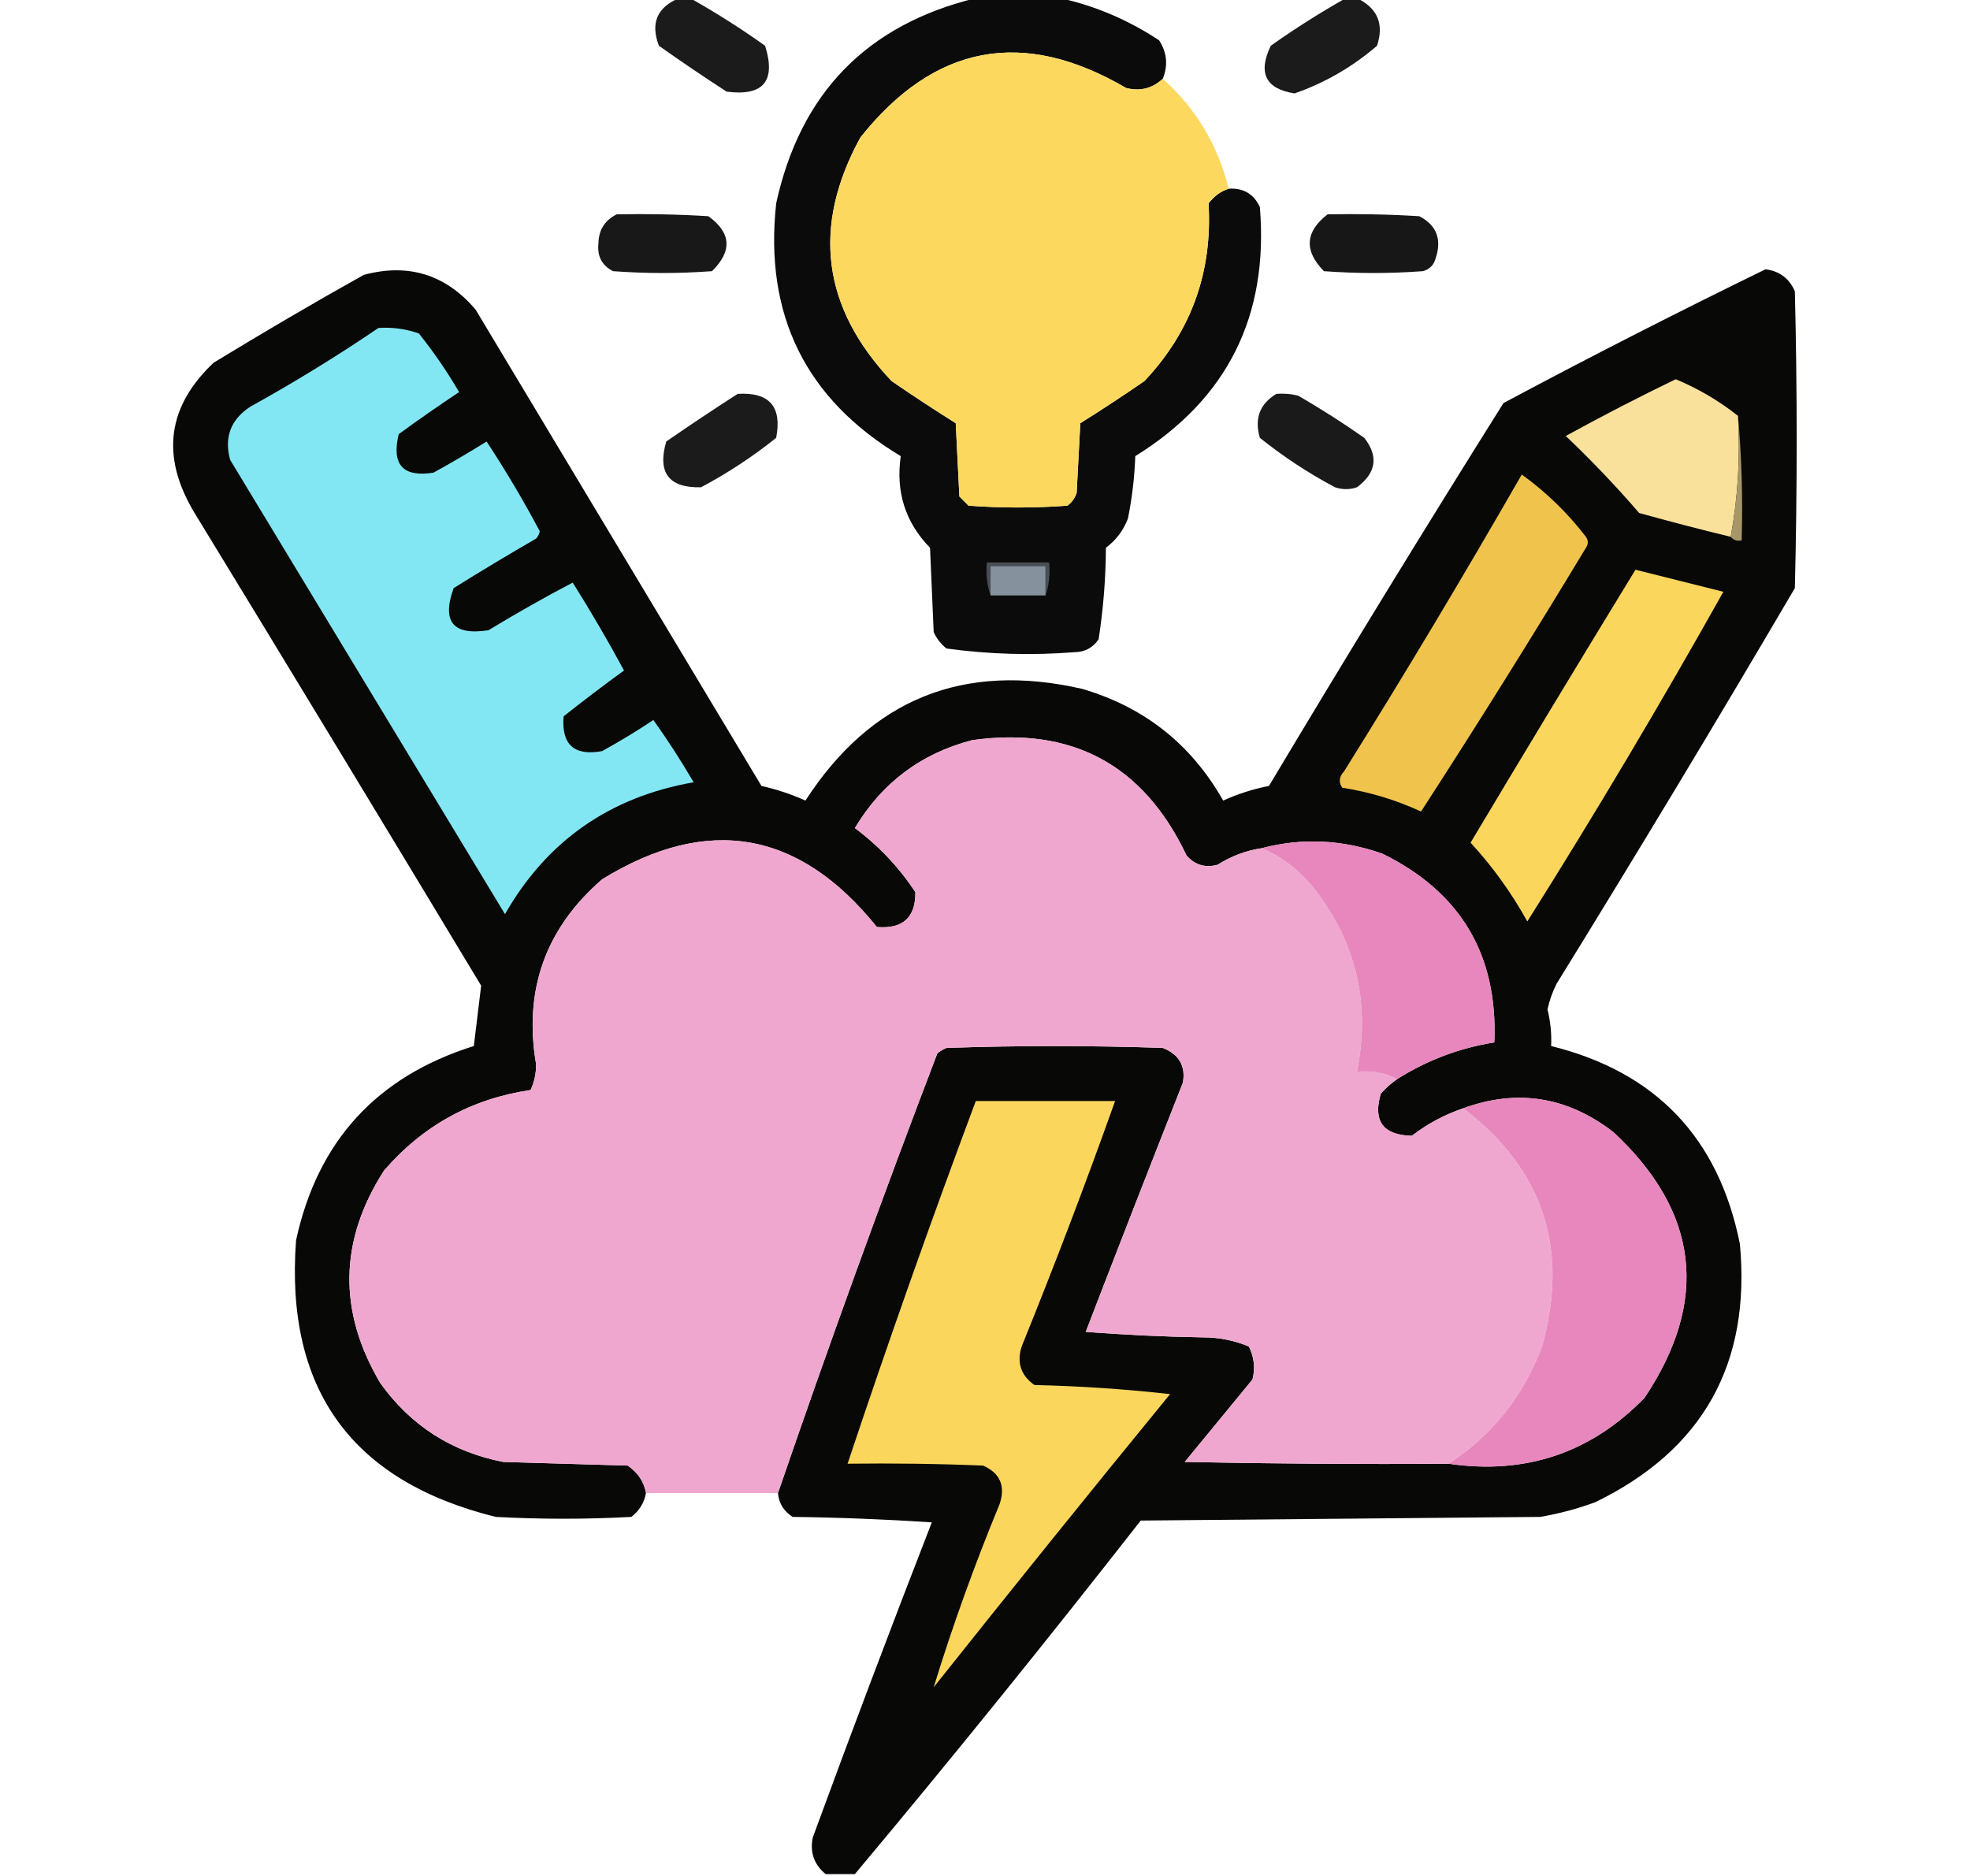 <svg width="21" height="20" viewBox="0 0 21 20" fill="none" xmlns="http://www.w3.org/2000/svg">
<g clip-path="url(#clip0_440_7743)">
<path opacity="0.894" fill-rule="evenodd" clip-rule="evenodd" d="M7.239 -0.02C7.278 -0.02 7.317 -0.02 7.356 -0.02C7.63 0.134 7.897 0.303 8.156 0.488C8.274 0.865 8.137 1.028 7.746 0.977C7.502 0.819 7.261 0.656 7.024 0.488C6.932 0.247 7.004 0.078 7.239 -0.02Z" fill="black"/>
<path opacity="0.957" fill-rule="evenodd" clip-rule="evenodd" d="M10.403 -0.02C10.702 -0.02 11.002 -0.02 11.301 -0.02C11.676 0.063 12.028 0.213 12.356 0.43C12.44 0.56 12.453 0.697 12.395 0.84C12.284 0.943 12.154 0.976 12.004 0.938C10.907 0.296 9.963 0.471 9.172 1.465C8.652 2.413 8.763 3.279 9.504 4.062C9.73 4.218 9.958 4.367 10.188 4.512C10.201 4.772 10.214 5.033 10.227 5.293C10.259 5.326 10.292 5.358 10.324 5.391C10.676 5.417 11.028 5.417 11.379 5.391C11.426 5.355 11.459 5.31 11.477 5.254C11.49 5.007 11.503 4.759 11.516 4.512C11.747 4.367 11.975 4.217 12.199 4.062C12.698 3.533 12.926 2.901 12.883 2.168C12.942 2.091 13.013 2.039 13.098 2.012C13.254 2.002 13.364 2.067 13.43 2.207C13.526 3.369 13.083 4.254 12.102 4.863C12.094 5.087 12.068 5.308 12.024 5.527C11.976 5.654 11.898 5.758 11.789 5.84C11.787 6.169 11.761 6.495 11.711 6.816C11.65 6.905 11.566 6.951 11.457 6.953C10.999 6.989 10.543 6.976 10.09 6.914C10.03 6.867 9.984 6.808 9.953 6.738C9.94 6.439 9.927 6.139 9.914 5.84C9.651 5.57 9.547 5.244 9.602 4.863C8.588 4.254 8.145 3.356 8.274 2.168C8.531 0.993 9.24 0.264 10.403 -0.02Z" fill="#010100"/>
<path opacity="0.894" fill-rule="evenodd" clip-rule="evenodd" d="M14.347 -0.02C14.386 -0.02 14.425 -0.02 14.464 -0.02C14.684 0.086 14.756 0.255 14.679 0.488C14.416 0.714 14.123 0.883 13.8 0.996C13.492 0.948 13.407 0.779 13.546 0.488C13.807 0.303 14.074 0.134 14.347 -0.02Z" fill="black"/>
<path opacity="0.999" fill-rule="evenodd" clip-rule="evenodd" d="M12.395 0.84C12.748 1.155 12.982 1.546 13.098 2.012C13.013 2.039 12.942 2.091 12.883 2.168C12.926 2.902 12.699 3.533 12.2 4.063C11.975 4.217 11.747 4.367 11.516 4.512C11.503 4.759 11.49 5.007 11.477 5.254C11.459 5.31 11.426 5.355 11.379 5.391C11.028 5.417 10.676 5.417 10.325 5.391C10.292 5.358 10.259 5.326 10.227 5.293C10.214 5.033 10.201 4.772 10.188 4.512C9.958 4.367 9.73 4.218 9.504 4.063C8.763 3.279 8.652 2.413 9.172 1.465C9.963 0.471 10.907 0.296 12.004 0.938C12.154 0.976 12.284 0.943 12.395 0.84Z" fill="#FCD85E"/>
<path opacity="0.906" fill-rule="evenodd" clip-rule="evenodd" d="M6.574 2.285C6.9 2.279 7.226 2.285 7.551 2.305C7.795 2.481 7.808 2.676 7.59 2.891C7.238 2.917 6.887 2.917 6.535 2.891C6.418 2.831 6.365 2.733 6.379 2.598C6.381 2.453 6.446 2.349 6.574 2.285Z" fill="black"/>
<path opacity="0.907" fill-rule="evenodd" clip-rule="evenodd" d="M14.152 2.285C14.478 2.279 14.803 2.285 15.129 2.305C15.313 2.4 15.372 2.55 15.304 2.754C15.285 2.826 15.239 2.871 15.168 2.891C14.816 2.917 14.464 2.917 14.113 2.891C13.899 2.673 13.912 2.471 14.152 2.285Z" fill="black"/>
<path opacity="0.972" fill-rule="evenodd" clip-rule="evenodd" d="M9.113 19.98C9.009 19.98 8.905 19.98 8.801 19.98C8.677 19.878 8.632 19.747 8.664 19.59C9.076 18.466 9.499 17.346 9.933 16.23C9.439 16.198 8.944 16.178 8.449 16.172C8.354 16.11 8.302 16.026 8.293 15.918C8.832 14.346 9.398 12.784 9.992 11.23C10.021 11.206 10.054 11.187 10.09 11.172C10.858 11.146 11.626 11.146 12.394 11.172C12.569 11.241 12.641 11.365 12.609 11.543C12.26 12.427 11.915 13.312 11.574 14.199C11.99 14.232 12.407 14.251 12.824 14.258C12.996 14.258 13.158 14.291 13.312 14.355C13.369 14.467 13.382 14.585 13.351 14.707C13.11 15 12.87 15.293 12.629 15.586C13.566 15.605 14.504 15.612 15.441 15.605C16.262 15.725 16.959 15.49 17.531 14.902C18.222 13.865 18.112 12.921 17.199 12.07C16.706 11.69 16.172 11.606 15.597 11.816C15.4 11.883 15.217 11.98 15.05 12.109C14.743 12.102 14.633 11.952 14.719 11.66C14.773 11.599 14.832 11.547 14.894 11.504C15.212 11.303 15.557 11.173 15.929 11.113C15.969 10.182 15.571 9.512 14.738 9.102C14.308 8.95 13.878 8.93 13.449 9.043C13.281 9.068 13.125 9.127 12.98 9.219C12.849 9.255 12.739 9.223 12.648 9.121C12.19 8.153 11.428 7.743 10.363 7.891C9.819 8.033 9.402 8.345 9.113 8.828C9.369 9.019 9.583 9.246 9.758 9.512C9.76 9.783 9.623 9.906 9.347 9.883C8.519 8.853 7.542 8.683 6.418 9.375C5.814 9.899 5.58 10.556 5.715 11.348C5.715 11.444 5.696 11.535 5.656 11.621C5.029 11.713 4.508 12 4.093 12.48C3.615 13.226 3.602 13.981 4.054 14.746C4.378 15.198 4.814 15.478 5.363 15.586C5.806 15.599 6.248 15.612 6.691 15.625C6.8 15.7 6.865 15.797 6.886 15.918C6.867 16.022 6.815 16.106 6.73 16.172C6.248 16.198 5.767 16.198 5.285 16.172C3.747 15.792 3.037 14.809 3.156 13.223C3.385 12.166 4.017 11.476 5.051 11.152C5.077 10.935 5.103 10.721 5.129 10.508C4.111 8.818 3.089 7.132 2.062 5.449C1.714 4.858 1.786 4.331 2.277 3.867C2.805 3.545 3.338 3.232 3.879 2.93C4.355 2.803 4.752 2.927 5.07 3.301C6.086 4.993 7.101 6.686 8.117 8.379C8.278 8.415 8.434 8.467 8.586 8.535C9.287 7.452 10.27 7.055 11.535 7.344C12.198 7.538 12.699 7.935 13.039 8.535C13.195 8.464 13.358 8.412 13.527 8.379C14.346 7.008 15.179 5.648 16.027 4.297C16.95 3.804 17.881 3.329 18.82 2.871C18.969 2.89 19.073 2.968 19.133 3.105C19.159 4.16 19.159 5.215 19.133 6.27C18.302 7.686 17.455 9.092 16.593 10.488C16.549 10.575 16.517 10.666 16.496 10.762C16.528 10.89 16.541 11.02 16.535 11.152C17.65 11.428 18.321 12.131 18.547 13.262C18.666 14.541 18.151 15.459 17.004 16.016C16.813 16.086 16.618 16.138 16.418 16.172C14.998 16.185 13.579 16.198 12.16 16.211C11.163 17.487 10.148 18.744 9.113 19.98Z" fill="#020201"/>
<path fill-rule="evenodd" clip-rule="evenodd" d="M4.035 3.496C4.182 3.487 4.326 3.506 4.465 3.555C4.623 3.752 4.766 3.961 4.894 4.18C4.676 4.325 4.461 4.474 4.25 4.629C4.172 4.954 4.295 5.091 4.621 5.039C4.813 4.933 5.002 4.823 5.187 4.707C5.391 5.017 5.58 5.336 5.754 5.664C5.748 5.694 5.735 5.72 5.715 5.742C5.419 5.913 5.126 6.089 4.836 6.27C4.706 6.628 4.83 6.778 5.207 6.719C5.507 6.537 5.807 6.367 6.105 6.211C6.298 6.518 6.48 6.83 6.652 7.148C6.435 7.306 6.22 7.469 6.008 7.637C5.983 7.938 6.12 8.062 6.418 8.008C6.605 7.905 6.788 7.794 6.965 7.676C7.117 7.889 7.26 8.11 7.394 8.34C6.501 8.496 5.83 8.965 5.383 9.746C4.406 8.132 3.43 6.517 2.453 4.902C2.388 4.662 2.459 4.473 2.668 4.336C3.139 4.075 3.595 3.795 4.035 3.496Z" fill="#82E7F2"/>
<path fill-rule="evenodd" clip-rule="evenodd" d="M18.527 4.434C18.552 4.878 18.526 5.308 18.449 5.723C18.122 5.644 17.797 5.559 17.473 5.469C17.227 5.183 16.966 4.91 16.691 4.648C17.077 4.436 17.468 4.234 17.863 4.043C18.105 4.144 18.326 4.274 18.527 4.434Z" fill="#F9E19B"/>
<path opacity="0.891" fill-rule="evenodd" clip-rule="evenodd" d="M7.864 4.199C8.202 4.179 8.338 4.335 8.274 4.668C8.024 4.868 7.757 5.044 7.473 5.195C7.129 5.203 7.006 5.04 7.102 4.707C7.355 4.532 7.609 4.363 7.864 4.199Z" fill="black"/>
<path opacity="0.896" fill-rule="evenodd" clip-rule="evenodd" d="M13.606 4.199C13.685 4.193 13.763 4.199 13.84 4.219C14.081 4.359 14.315 4.508 14.543 4.668C14.697 4.865 14.671 5.041 14.465 5.195C14.387 5.221 14.309 5.221 14.231 5.195C13.947 5.044 13.68 4.868 13.43 4.668C13.37 4.462 13.429 4.306 13.606 4.199Z" fill="black"/>
<path fill-rule="evenodd" clip-rule="evenodd" d="M16.222 5.059C16.48 5.245 16.708 5.466 16.906 5.723C16.932 5.762 16.932 5.801 16.906 5.84C16.334 6.788 15.748 7.726 15.148 8.652C14.881 8.528 14.601 8.444 14.308 8.398C14.268 8.34 14.274 8.281 14.328 8.223C14.98 7.179 15.611 6.124 16.222 5.059Z" fill="#F0C44C"/>
<path fill-rule="evenodd" clip-rule="evenodd" d="M18.527 4.434C18.566 4.869 18.579 5.312 18.566 5.762C18.516 5.771 18.477 5.758 18.449 5.723C18.526 5.308 18.552 4.878 18.527 4.434Z" fill="#A79768"/>
<path fill-rule="evenodd" clip-rule="evenodd" d="M11.145 6.348C11.145 6.243 11.145 6.139 11.145 6.035C10.95 6.035 10.754 6.035 10.559 6.035C10.559 6.139 10.559 6.243 10.559 6.348C10.521 6.239 10.508 6.122 10.52 5.996C10.741 5.996 10.963 5.996 11.184 5.996C11.196 6.122 11.183 6.239 11.145 6.348Z" fill="#474E54"/>
<path fill-rule="evenodd" clip-rule="evenodd" d="M11.145 6.348C10.949 6.348 10.754 6.348 10.559 6.348C10.559 6.243 10.559 6.139 10.559 6.035C10.754 6.035 10.949 6.035 11.145 6.035C11.145 6.139 11.145 6.243 11.145 6.348Z" fill="#85919D"/>
<path fill-rule="evenodd" clip-rule="evenodd" d="M17.434 6.074C17.747 6.152 18.059 6.231 18.371 6.309C17.706 7.496 17.009 8.668 16.281 9.824C16.113 9.519 15.911 9.239 15.676 8.984C16.257 8.011 16.843 7.041 17.434 6.074Z" fill="#FAD65D"/>
<path opacity="0.999" fill-rule="evenodd" clip-rule="evenodd" d="M13.449 9.043C13.652 9.129 13.828 9.259 13.977 9.434C14.452 10.018 14.614 10.682 14.465 11.426C14.621 11.411 14.764 11.437 14.895 11.504C14.832 11.547 14.773 11.599 14.719 11.66C14.633 11.952 14.744 12.102 15.051 12.109C15.218 11.98 15.4 11.883 15.598 11.816C16.45 12.465 16.73 13.311 16.438 14.355C16.24 14.885 15.908 15.301 15.441 15.605C14.504 15.612 13.566 15.605 12.629 15.586C12.87 15.293 13.111 15 13.352 14.707C13.383 14.585 13.37 14.467 13.313 14.355C13.159 14.291 12.996 14.258 12.824 14.258C12.407 14.251 11.99 14.232 11.574 14.199C11.916 13.312 12.261 12.427 12.61 11.543C12.641 11.365 12.569 11.241 12.395 11.172C11.626 11.146 10.858 11.146 10.09 11.172C10.054 11.186 10.022 11.206 9.992 11.23C9.399 12.784 8.832 14.346 8.293 15.918C7.824 15.918 7.356 15.918 6.887 15.918C6.865 15.797 6.8 15.7 6.692 15.625C6.249 15.612 5.806 15.599 5.363 15.586C4.814 15.478 4.378 15.198 4.055 14.746C3.602 13.981 3.615 13.226 4.094 12.48C4.508 12 5.029 11.713 5.656 11.621C5.696 11.535 5.716 11.444 5.715 11.348C5.58 10.556 5.815 9.899 6.418 9.375C7.543 8.683 8.519 8.852 9.348 9.883C9.624 9.906 9.76 9.783 9.758 9.512C9.584 9.246 9.369 9.019 9.113 8.828C9.402 8.345 9.819 8.033 10.363 7.891C11.428 7.743 12.19 8.153 12.649 9.121C12.739 9.223 12.85 9.255 12.981 9.219C13.125 9.127 13.281 9.068 13.449 9.043Z" fill="#EFA7CF"/>
<path fill-rule="evenodd" clip-rule="evenodd" d="M14.895 11.504C14.764 11.437 14.621 11.411 14.465 11.426C14.614 10.682 14.451 10.018 13.977 9.434C13.828 9.259 13.652 9.129 13.449 9.043C13.878 8.93 14.308 8.95 14.738 9.102C15.572 9.512 15.969 10.182 15.93 11.113C15.557 11.173 15.212 11.303 14.895 11.504Z" fill="#E787BD"/>
<path fill-rule="evenodd" clip-rule="evenodd" d="M10.402 11.738C10.897 11.738 11.392 11.738 11.887 11.738C11.574 12.617 11.242 13.489 10.891 14.355C10.837 14.527 10.882 14.664 11.027 14.766C11.511 14.777 11.992 14.809 12.473 14.863C11.625 15.899 10.786 16.941 9.953 17.988C10.155 17.33 10.39 16.679 10.656 16.035C10.72 15.843 10.662 15.706 10.48 15.625C9.999 15.605 9.517 15.599 9.035 15.605C9.467 14.309 9.923 13.019 10.402 11.738Z" fill="#FAD65D"/>
<path fill-rule="evenodd" clip-rule="evenodd" d="M15.441 15.605C15.908 15.302 16.239 14.885 16.438 14.355C16.73 13.311 16.45 12.465 15.598 11.816C16.173 11.606 16.707 11.69 17.199 12.07C18.112 12.921 18.223 13.865 17.531 14.902C16.959 15.49 16.262 15.725 15.441 15.605Z" fill="#E787BD"/>
</g>
<defs>
<clipPath id="clip0_440_7743">
<rect width="20" height="20" fill="white" transform="translate(0.5)"/>
</clipPath>
</defs>
</svg>
